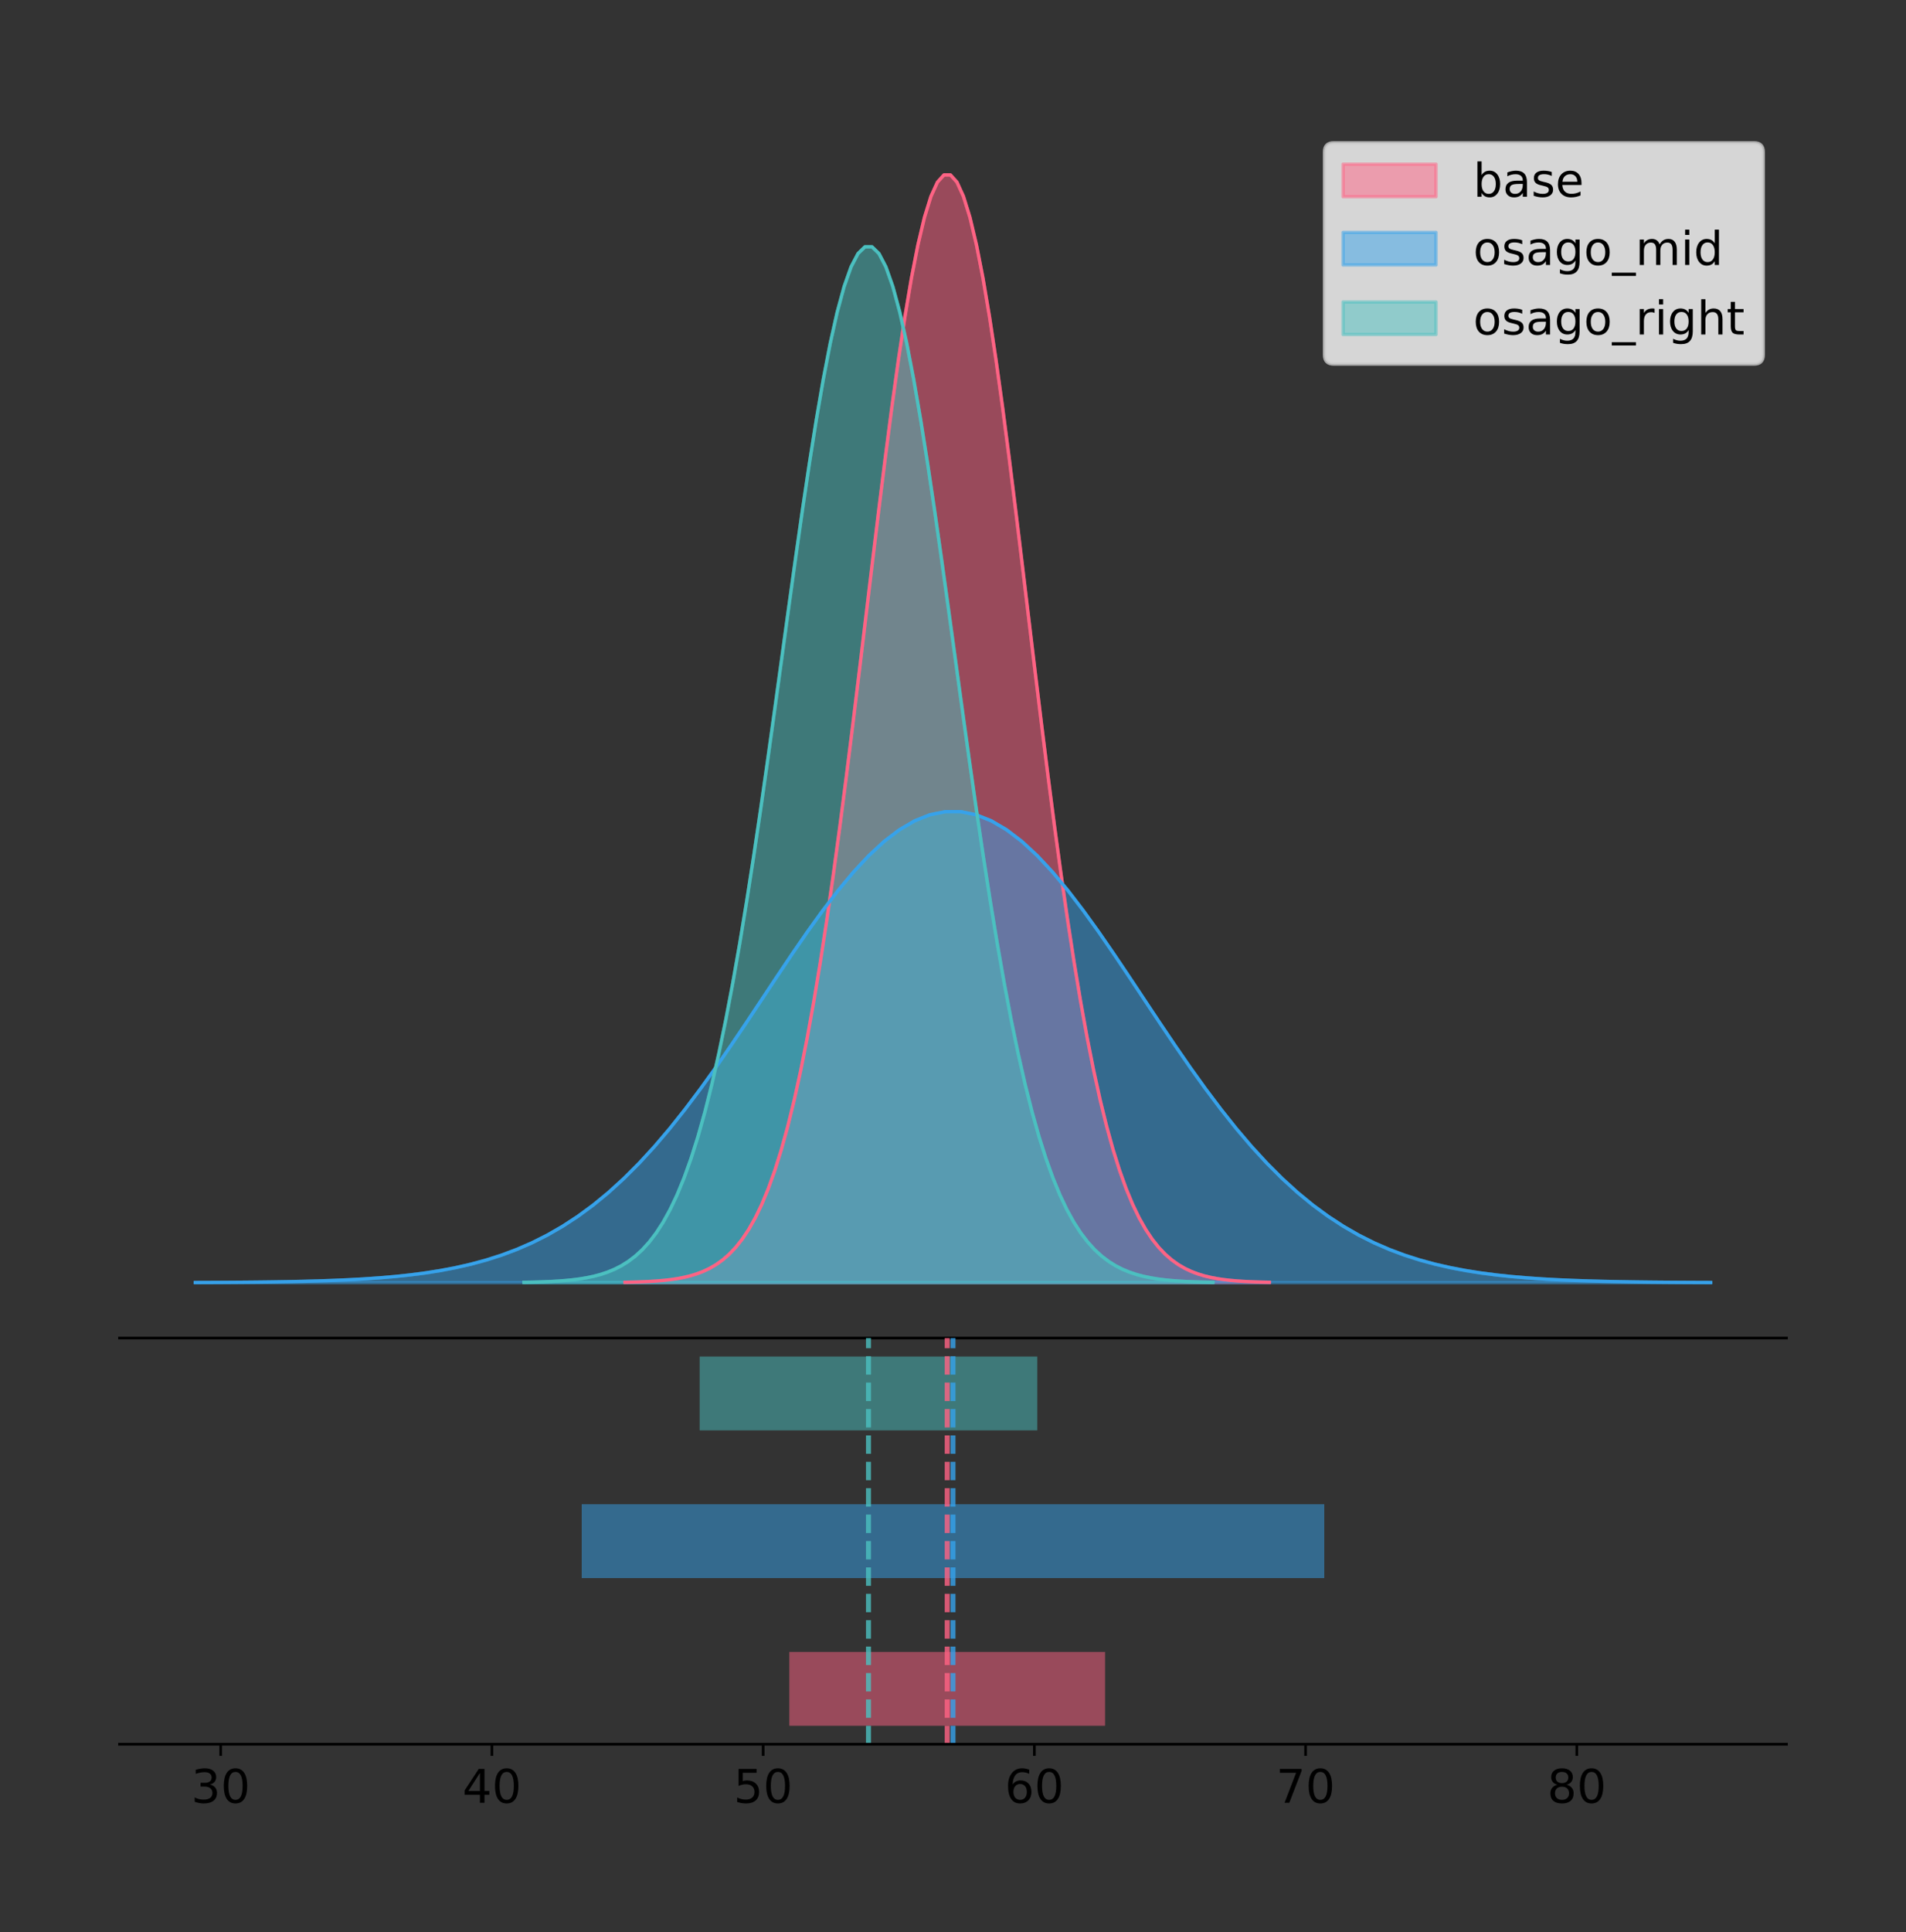 <?xml version="1.0" encoding="utf-8" standalone="no"?>
<!DOCTYPE svg PUBLIC "-//W3C//DTD SVG 1.1//EN"
  "http://www.w3.org/Graphics/SVG/1.1/DTD/svg11.dtd">
<!-- Created with matplotlib (https://matplotlib.org/) -->
<svg height="581.789pt" version="1.1" viewBox="0 0 574.2 581.789" width="574.2pt" xmlns="http://www.w3.org/2000/svg" xmlns:xlink="http://www.w3.org/1999/xlink">
 <rect x="0" y="0" width="574.2" height="581.789" fill="#333333" stroke="none"/>
 <defs>
  <style type="text/css">
*{stroke-linecap:butt;stroke-linejoin:round;}
  </style>
 </defs>
 <g id="figure_1">
  <g id="patch_1">
   <path d="M 0 581.789 
L 574.2 581.789 
L 574.2 0 
L 0 0 
z
" style="fill:none;"/>
  </g>
  <g id="axes_1">
   <g id="patch_2">
    <path d="M 36 402.93 
L 538.2 402.93 
L 538.2 36 
L 36 36 
z
" style="fill:none;"/>
   </g>
   <g id="PolyCollection_1">
    <defs>
     <path d="M 188.292 -195.538 
L 188.292 -195.65 
L 190.253 -195.692 
L 192.214 -195.749 
L 194.175 -195.825 
L 196.136 -195.925 
L 198.096 -196.058 
L 200.057 -196.23 
L 202.018 -196.455 
L 203.979 -196.744 
L 205.94 -197.115 
L 207.901 -197.585 
L 209.862 -198.179 
L 211.822 -198.923 
L 213.783 -199.848 
L 215.744 -200.99 
L 217.705 -202.39 
L 219.666 -204.093 
L 221.627 -206.151 
L 223.587 -208.617 
L 225.548 -211.552 
L 227.509 -215.017 
L 229.47 -219.078 
L 231.431 -223.801 
L 233.392 -229.25 
L 235.352 -235.488 
L 237.313 -242.572 
L 239.274 -250.552 
L 241.235 -259.468 
L 243.196 -269.344 
L 245.157 -280.192 
L 247.118 -292.002 
L 249.078 -304.744 
L 251.039 -318.365 
L 253 -332.786 
L 254.961 -347.901 
L 256.922 -363.58 
L 258.883 -379.667 
L 260.843 -395.98 
L 262.804 -412.318 
L 264.765 -428.462 
L 266.726 -444.18 
L 268.687 -459.23 
L 270.648 -473.372 
L 272.608 -486.366 
L 274.569 -497.987 
L 276.53 -508.025 
L 278.491 -516.294 
L 280.452 -522.64 
L 282.413 -526.94 
L 284.374 -529.111 
L 286.334 -529.111 
L 288.295 -526.94 
L 290.256 -522.64 
L 292.217 -516.294 
L 294.178 -508.025 
L 296.139 -497.987 
L 298.099 -486.366 
L 300.06 -473.372 
L 302.021 -459.23 
L 303.982 -444.18 
L 305.943 -428.462 
L 307.904 -412.318 
L 309.864 -395.98 
L 311.825 -379.667 
L 313.786 -363.58 
L 315.747 -347.901 
L 317.708 -332.786 
L 319.669 -318.365 
L 321.63 -304.744 
L 323.59 -292.002 
L 325.551 -280.192 
L 327.512 -269.344 
L 329.473 -259.468 
L 331.434 -250.552 
L 333.395 -242.572 
L 335.355 -235.488 
L 337.316 -229.25 
L 339.277 -223.801 
L 341.238 -219.078 
L 343.199 -215.017 
L 345.16 -211.552 
L 347.12 -208.617 
L 349.081 -206.151 
L 351.042 -204.093 
L 353.003 -202.39 
L 354.964 -200.99 
L 356.925 -199.848 
L 358.886 -198.923 
L 360.846 -198.179 
L 362.807 -197.585 
L 364.768 -197.115 
L 366.729 -196.744 
L 368.69 -196.455 
L 370.651 -196.23 
L 372.611 -196.058 
L 374.572 -195.925 
L 376.533 -195.825 
L 378.494 -195.749 
L 380.455 -195.692 
L 382.416 -195.65 
L 382.416 -195.538 
L 382.416 -195.538 
L 380.455 -195.538 
L 378.494 -195.538 
L 376.533 -195.538 
L 374.572 -195.538 
L 372.611 -195.538 
L 370.651 -195.538 
L 368.69 -195.538 
L 366.729 -195.538 
L 364.768 -195.538 
L 362.807 -195.538 
L 360.846 -195.538 
L 358.886 -195.538 
L 356.925 -195.538 
L 354.964 -195.538 
L 353.003 -195.538 
L 351.042 -195.538 
L 349.081 -195.538 
L 347.12 -195.538 
L 345.16 -195.538 
L 343.199 -195.538 
L 341.238 -195.538 
L 339.277 -195.538 
L 337.316 -195.538 
L 335.355 -195.538 
L 333.395 -195.538 
L 331.434 -195.538 
L 329.473 -195.538 
L 327.512 -195.538 
L 325.551 -195.538 
L 323.59 -195.538 
L 321.63 -195.538 
L 319.669 -195.538 
L 317.708 -195.538 
L 315.747 -195.538 
L 313.786 -195.538 
L 311.825 -195.538 
L 309.864 -195.538 
L 307.904 -195.538 
L 305.943 -195.538 
L 303.982 -195.538 
L 302.021 -195.538 
L 300.06 -195.538 
L 298.099 -195.538 
L 296.139 -195.538 
L 294.178 -195.538 
L 292.217 -195.538 
L 290.256 -195.538 
L 288.295 -195.538 
L 286.334 -195.538 
L 284.374 -195.538 
L 282.413 -195.538 
L 280.452 -195.538 
L 278.491 -195.538 
L 276.53 -195.538 
L 274.569 -195.538 
L 272.608 -195.538 
L 270.648 -195.538 
L 268.687 -195.538 
L 266.726 -195.538 
L 264.765 -195.538 
L 262.804 -195.538 
L 260.843 -195.538 
L 258.883 -195.538 
L 256.922 -195.538 
L 254.961 -195.538 
L 253 -195.538 
L 251.039 -195.538 
L 249.078 -195.538 
L 247.118 -195.538 
L 245.157 -195.538 
L 243.196 -195.538 
L 241.235 -195.538 
L 239.274 -195.538 
L 237.313 -195.538 
L 235.352 -195.538 
L 233.392 -195.538 
L 231.431 -195.538 
L 229.47 -195.538 
L 227.509 -195.538 
L 225.548 -195.538 
L 223.587 -195.538 
L 221.627 -195.538 
L 219.666 -195.538 
L 217.705 -195.538 
L 215.744 -195.538 
L 213.783 -195.538 
L 211.822 -195.538 
L 209.862 -195.538 
L 207.901 -195.538 
L 205.94 -195.538 
L 203.979 -195.538 
L 202.018 -195.538 
L 200.057 -195.538 
L 198.096 -195.538 
L 196.136 -195.538 
L 194.175 -195.538 
L 192.214 -195.538 
L 190.253 -195.538 
L 188.292 -195.538 
z
" id="m0057293fc0" style="stroke:#ff6384;stroke-opacity:0.5;"/>
    </defs>
    <g clip-path="url(#p9d7cf5b3a7)">
     <use style="fill:#ff6384;fill-opacity:0.5;stroke:#ff6384;stroke-opacity:0.5;" x="0" xlink:href="#m0057293fc0" y="581.789"/>
    </g>
   </g>
   <g id="PolyCollection_2">
    <defs>
     <path d="M 58.827 -195.538 
L 58.827 -195.586 
L 63.439 -195.604 
L 68.05 -195.628 
L 72.662 -195.66 
L 77.274 -195.703 
L 81.885 -195.759 
L 86.497 -195.832 
L 91.108 -195.928 
L 95.72 -196.051 
L 100.331 -196.208 
L 104.943 -196.409 
L 109.555 -196.661 
L 114.166 -196.977 
L 118.778 -197.371 
L 123.389 -197.856 
L 128.001 -198.451 
L 132.612 -199.176 
L 137.224 -200.051 
L 141.836 -201.099 
L 146.447 -202.347 
L 151.059 -203.82 
L 155.67 -205.547 
L 160.282 -207.555 
L 164.893 -209.872 
L 169.505 -212.525 
L 174.117 -215.537 
L 178.728 -218.93 
L 183.34 -222.721 
L 187.951 -226.92 
L 192.563 -231.533 
L 197.174 -236.555 
L 201.786 -241.973 
L 206.398 -247.764 
L 211.009 -253.896 
L 215.621 -260.323 
L 220.232 -266.99 
L 224.844 -273.83 
L 229.455 -280.766 
L 234.067 -287.713 
L 238.679 -294.578 
L 243.29 -301.261 
L 247.902 -307.66 
L 252.513 -313.673 
L 257.125 -319.198 
L 261.736 -324.139 
L 266.348 -328.407 
L 270.96 -331.924 
L 275.571 -334.622 
L 280.183 -336.45 
L 284.794 -337.373 
L 289.406 -337.373 
L 294.017 -336.45 
L 298.629 -334.622 
L 303.24 -331.924 
L 307.852 -328.407 
L 312.464 -324.139 
L 317.075 -319.198 
L 321.687 -313.673 
L 326.298 -307.66 
L 330.91 -301.261 
L 335.521 -294.578 
L 340.133 -287.713 
L 344.745 -280.766 
L 349.356 -273.83 
L 353.968 -266.99 
L 358.579 -260.323 
L 363.191 -253.896 
L 367.802 -247.764 
L 372.414 -241.973 
L 377.026 -236.555 
L 381.637 -231.533 
L 386.249 -226.92 
L 390.86 -222.721 
L 395.472 -218.93 
L 400.083 -215.537 
L 404.695 -212.525 
L 409.307 -209.872 
L 413.918 -207.555 
L 418.53 -205.547 
L 423.141 -203.82 
L 427.753 -202.347 
L 432.364 -201.099 
L 436.976 -200.051 
L 441.588 -199.176 
L 446.199 -198.451 
L 450.811 -197.856 
L 455.422 -197.371 
L 460.034 -196.977 
L 464.645 -196.661 
L 469.257 -196.409 
L 473.869 -196.208 
L 478.48 -196.051 
L 483.092 -195.928 
L 487.703 -195.832 
L 492.315 -195.759 
L 496.926 -195.703 
L 501.538 -195.66 
L 506.15 -195.628 
L 510.761 -195.604 
L 515.373 -195.586 
L 515.373 -195.538 
L 515.373 -195.538 
L 510.761 -195.538 
L 506.15 -195.538 
L 501.538 -195.538 
L 496.926 -195.538 
L 492.315 -195.538 
L 487.703 -195.538 
L 483.092 -195.538 
L 478.48 -195.538 
L 473.869 -195.538 
L 469.257 -195.538 
L 464.645 -195.538 
L 460.034 -195.538 
L 455.422 -195.538 
L 450.811 -195.538 
L 446.199 -195.538 
L 441.588 -195.538 
L 436.976 -195.538 
L 432.364 -195.538 
L 427.753 -195.538 
L 423.141 -195.538 
L 418.53 -195.538 
L 413.918 -195.538 
L 409.307 -195.538 
L 404.695 -195.538 
L 400.083 -195.538 
L 395.472 -195.538 
L 390.86 -195.538 
L 386.249 -195.538 
L 381.637 -195.538 
L 377.026 -195.538 
L 372.414 -195.538 
L 367.802 -195.538 
L 363.191 -195.538 
L 358.579 -195.538 
L 353.968 -195.538 
L 349.356 -195.538 
L 344.745 -195.538 
L 340.133 -195.538 
L 335.521 -195.538 
L 330.91 -195.538 
L 326.298 -195.538 
L 321.687 -195.538 
L 317.075 -195.538 
L 312.464 -195.538 
L 307.852 -195.538 
L 303.24 -195.538 
L 298.629 -195.538 
L 294.017 -195.538 
L 289.406 -195.538 
L 284.794 -195.538 
L 280.183 -195.538 
L 275.571 -195.538 
L 270.96 -195.538 
L 266.348 -195.538 
L 261.736 -195.538 
L 257.125 -195.538 
L 252.513 -195.538 
L 247.902 -195.538 
L 243.29 -195.538 
L 238.679 -195.538 
L 234.067 -195.538 
L 229.455 -195.538 
L 224.844 -195.538 
L 220.232 -195.538 
L 215.621 -195.538 
L 211.009 -195.538 
L 206.398 -195.538 
L 201.786 -195.538 
L 197.174 -195.538 
L 192.563 -195.538 
L 187.951 -195.538 
L 183.34 -195.538 
L 178.728 -195.538 
L 174.117 -195.538 
L 169.505 -195.538 
L 164.893 -195.538 
L 160.282 -195.538 
L 155.67 -195.538 
L 151.059 -195.538 
L 146.447 -195.538 
L 141.836 -195.538 
L 137.224 -195.538 
L 132.612 -195.538 
L 128.001 -195.538 
L 123.389 -195.538 
L 118.778 -195.538 
L 114.166 -195.538 
L 109.555 -195.538 
L 104.943 -195.538 
L 100.331 -195.538 
L 95.72 -195.538 
L 91.108 -195.538 
L 86.497 -195.538 
L 81.885 -195.538 
L 77.274 -195.538 
L 72.662 -195.538 
L 68.05 -195.538 
L 63.439 -195.538 
L 58.827 -195.538 
z
" id="m8b4f08001b" style="stroke:#36a2eb;stroke-opacity:0.5;"/>
    </defs>
    <g clip-path="url(#p9d7cf5b3a7)">
     <use style="fill:#36a2eb;fill-opacity:0.5;stroke:#36a2eb;stroke-opacity:0.5;" x="0" xlink:href="#m8b4f08001b" y="581.789"/>
    </g>
   </g>
   <g id="PolyCollection_3">
    <defs>
     <path d="M 157.845 -195.538 
L 157.845 -195.643 
L 159.942 -195.682 
L 162.038 -195.735 
L 164.135 -195.806 
L 166.232 -195.9 
L 168.329 -196.024 
L 170.426 -196.186 
L 172.523 -196.396 
L 174.619 -196.666 
L 176.716 -197.012 
L 178.813 -197.452 
L 180.91 -198.008 
L 183.007 -198.703 
L 185.104 -199.568 
L 187.201 -200.636 
L 189.297 -201.946 
L 191.394 -203.538 
L 193.491 -205.462 
L 195.588 -207.769 
L 197.685 -210.513 
L 199.782 -213.754 
L 201.878 -217.551 
L 203.975 -221.968 
L 206.072 -227.063 
L 208.169 -232.897 
L 210.266 -239.522 
L 212.363 -246.984 
L 214.46 -255.321 
L 216.556 -264.557 
L 218.653 -274.701 
L 220.75 -285.745 
L 222.847 -297.661 
L 224.944 -310.399 
L 227.041 -323.884 
L 229.137 -338.019 
L 231.234 -352.681 
L 233.331 -367.724 
L 235.428 -382.979 
L 237.525 -398.258 
L 239.622 -413.355 
L 241.718 -428.053 
L 243.815 -442.127 
L 245.912 -455.351 
L 248.009 -467.503 
L 250.106 -478.37 
L 252.203 -487.756 
L 254.3 -495.49 
L 256.396 -501.424 
L 258.493 -505.445 
L 260.59 -507.475 
L 262.687 -507.475 
L 264.784 -505.445 
L 266.881 -501.424 
L 268.977 -495.49 
L 271.074 -487.756 
L 273.171 -478.37 
L 275.268 -467.503 
L 277.365 -455.351 
L 279.462 -442.127 
L 281.559 -428.053 
L 283.655 -413.355 
L 285.752 -398.258 
L 287.849 -382.979 
L 289.946 -367.724 
L 292.043 -352.681 
L 294.14 -338.019 
L 296.236 -323.884 
L 298.333 -310.399 
L 300.43 -297.661 
L 302.527 -285.745 
L 304.624 -274.701 
L 306.721 -264.557 
L 308.818 -255.321 
L 310.914 -246.984 
L 313.011 -239.522 
L 315.108 -232.897 
L 317.205 -227.063 
L 319.302 -221.968 
L 321.399 -217.551 
L 323.495 -213.754 
L 325.592 -210.513 
L 327.689 -207.769 
L 329.786 -205.462 
L 331.883 -203.538 
L 333.98 -201.946 
L 336.076 -200.636 
L 338.173 -199.568 
L 340.27 -198.703 
L 342.367 -198.008 
L 344.464 -197.452 
L 346.561 -197.012 
L 348.658 -196.666 
L 350.754 -196.396 
L 352.851 -196.186 
L 354.948 -196.024 
L 357.045 -195.9 
L 359.142 -195.806 
L 361.239 -195.735 
L 363.335 -195.682 
L 365.432 -195.643 
L 365.432 -195.538 
L 365.432 -195.538 
L 363.335 -195.538 
L 361.239 -195.538 
L 359.142 -195.538 
L 357.045 -195.538 
L 354.948 -195.538 
L 352.851 -195.538 
L 350.754 -195.538 
L 348.658 -195.538 
L 346.561 -195.538 
L 344.464 -195.538 
L 342.367 -195.538 
L 340.27 -195.538 
L 338.173 -195.538 
L 336.076 -195.538 
L 333.98 -195.538 
L 331.883 -195.538 
L 329.786 -195.538 
L 327.689 -195.538 
L 325.592 -195.538 
L 323.495 -195.538 
L 321.399 -195.538 
L 319.302 -195.538 
L 317.205 -195.538 
L 315.108 -195.538 
L 313.011 -195.538 
L 310.914 -195.538 
L 308.818 -195.538 
L 306.721 -195.538 
L 304.624 -195.538 
L 302.527 -195.538 
L 300.43 -195.538 
L 298.333 -195.538 
L 296.236 -195.538 
L 294.14 -195.538 
L 292.043 -195.538 
L 289.946 -195.538 
L 287.849 -195.538 
L 285.752 -195.538 
L 283.655 -195.538 
L 281.559 -195.538 
L 279.462 -195.538 
L 277.365 -195.538 
L 275.268 -195.538 
L 273.171 -195.538 
L 271.074 -195.538 
L 268.977 -195.538 
L 266.881 -195.538 
L 264.784 -195.538 
L 262.687 -195.538 
L 260.59 -195.538 
L 258.493 -195.538 
L 256.396 -195.538 
L 254.3 -195.538 
L 252.203 -195.538 
L 250.106 -195.538 
L 248.009 -195.538 
L 245.912 -195.538 
L 243.815 -195.538 
L 241.718 -195.538 
L 239.622 -195.538 
L 237.525 -195.538 
L 235.428 -195.538 
L 233.331 -195.538 
L 231.234 -195.538 
L 229.137 -195.538 
L 227.041 -195.538 
L 224.944 -195.538 
L 222.847 -195.538 
L 220.75 -195.538 
L 218.653 -195.538 
L 216.556 -195.538 
L 214.46 -195.538 
L 212.363 -195.538 
L 210.266 -195.538 
L 208.169 -195.538 
L 206.072 -195.538 
L 203.975 -195.538 
L 201.878 -195.538 
L 199.782 -195.538 
L 197.685 -195.538 
L 195.588 -195.538 
L 193.491 -195.538 
L 191.394 -195.538 
L 189.297 -195.538 
L 187.201 -195.538 
L 185.104 -195.538 
L 183.007 -195.538 
L 180.91 -195.538 
L 178.813 -195.538 
L 176.716 -195.538 
L 174.619 -195.538 
L 172.523 -195.538 
L 170.426 -195.538 
L 168.329 -195.538 
L 166.232 -195.538 
L 164.135 -195.538 
L 162.038 -195.538 
L 159.942 -195.538 
L 157.845 -195.538 
z
" id="m722bbf7974" style="stroke:#4bc0c0;stroke-opacity:0.5;"/>
    </defs>
    <g clip-path="url(#p9d7cf5b3a7)">
     <use style="fill:#4bc0c0;fill-opacity:0.5;stroke:#4bc0c0;stroke-opacity:0.5;" x="0" xlink:href="#m722bbf7974" y="581.789"/>
    </g>
   </g>
   <g id="line2d_1">
    <path clip-path="url(#p9d7cf5b3a7)" d="M 188.292 386.139 
L 190.253 386.097 
L 192.214 386.04 
L 194.175 385.965 
L 196.136 385.864 
L 198.096 385.732 
L 200.057 385.559 
L 202.018 385.334 
L 203.979 385.045 
L 205.94 384.675 
L 207.901 384.204 
L 209.862 383.61 
L 211.822 382.867 
L 213.783 381.941 
L 215.744 380.799 
L 217.705 379.399 
L 219.666 377.696 
L 221.627 375.639 
L 223.587 373.172 
L 225.548 370.238 
L 227.509 366.772 
L 229.47 362.711 
L 231.431 357.989 
L 233.392 352.539 
L 235.352 346.301 
L 237.313 339.217 
L 239.274 331.237 
L 241.235 322.322 
L 243.196 312.445 
L 245.157 301.597 
L 247.118 289.787 
L 249.078 277.045 
L 251.039 263.424 
L 253 249.004 
L 254.961 233.888 
L 256.922 218.209 
L 258.883 202.123 
L 260.843 185.809 
L 262.804 169.471 
L 264.765 153.327 
L 266.726 137.61 
L 268.687 122.559 
L 270.648 108.418 
L 272.608 95.423 
L 274.569 83.803 
L 276.53 73.765 
L 278.491 65.495 
L 280.452 59.15 
L 282.413 54.85 
L 284.374 52.679 
L 286.334 52.679 
L 288.295 54.85 
L 290.256 59.15 
L 292.217 65.495 
L 294.178 73.765 
L 296.139 83.803 
L 298.099 95.423 
L 300.06 108.418 
L 302.021 122.559 
L 303.982 137.61 
L 305.943 153.327 
L 307.904 169.471 
L 309.864 185.809 
L 311.825 202.123 
L 313.786 218.209 
L 315.747 233.888 
L 317.708 249.004 
L 319.669 263.424 
L 321.63 277.045 
L 323.59 289.787 
L 325.551 301.597 
L 327.512 312.445 
L 329.473 322.322 
L 331.434 331.237 
L 333.395 339.217 
L 335.355 346.301 
L 337.316 352.539 
L 339.277 357.989 
L 341.238 362.711 
L 343.199 366.772 
L 345.16 370.238 
L 347.12 373.172 
L 349.081 375.639 
L 351.042 377.696 
L 353.003 379.399 
L 354.964 380.799 
L 356.925 381.941 
L 358.886 382.867 
L 360.846 383.61 
L 362.807 384.204 
L 364.768 384.675 
L 366.729 385.045 
L 368.69 385.334 
L 370.651 385.559 
L 372.611 385.732 
L 374.572 385.864 
L 376.533 385.965 
L 378.494 386.04 
L 380.455 386.097 
L 382.416 386.139 
" style="fill:none;stroke:#ff6384;stroke-linecap:square;"/>
   </g>
   <g id="line2d_2">
    <path clip-path="url(#p9d7cf5b3a7)" d="M 58.827 386.204 
L 63.439 386.186 
L 68.05 386.162 
L 72.662 386.129 
L 77.274 386.087 
L 81.885 386.03 
L 86.497 385.957 
L 91.108 385.861 
L 95.72 385.738 
L 100.331 385.581 
L 104.943 385.381 
L 109.555 385.128 
L 114.166 384.812 
L 118.778 384.419 
L 123.389 383.933 
L 128.001 383.338 
L 132.612 382.614 
L 137.224 381.739 
L 141.836 380.69 
L 146.447 379.442 
L 151.059 377.969 
L 155.67 376.242 
L 160.282 374.234 
L 164.893 371.917 
L 169.505 369.265 
L 174.117 366.252 
L 178.728 362.859 
L 183.34 359.068 
L 187.951 354.869 
L 192.563 350.256 
L 197.174 345.235 
L 201.786 339.817 
L 206.398 334.025 
L 211.009 327.894 
L 215.621 321.466 
L 220.232 314.8 
L 224.844 307.96 
L 229.455 301.023 
L 234.067 294.076 
L 238.679 287.212 
L 243.29 280.529 
L 247.902 274.129 
L 252.513 268.116 
L 257.125 262.591 
L 261.736 257.65 
L 266.348 253.382 
L 270.96 249.866 
L 275.571 247.168 
L 280.183 245.339 
L 284.794 244.416 
L 289.406 244.416 
L 294.017 245.339 
L 298.629 247.168 
L 303.24 249.866 
L 307.852 253.382 
L 312.464 257.65 
L 317.075 262.591 
L 321.687 268.116 
L 326.298 274.129 
L 330.91 280.529 
L 335.521 287.212 
L 340.133 294.076 
L 344.745 301.023 
L 349.356 307.96 
L 353.968 314.8 
L 358.579 321.466 
L 363.191 327.894 
L 367.802 334.025 
L 372.414 339.817 
L 377.026 345.235 
L 381.637 350.256 
L 386.249 354.869 
L 390.86 359.068 
L 395.472 362.859 
L 400.083 366.252 
L 404.695 369.265 
L 409.307 371.917 
L 413.918 374.234 
L 418.53 376.242 
L 423.141 377.969 
L 427.753 379.442 
L 432.364 380.69 
L 436.976 381.739 
L 441.588 382.614 
L 446.199 383.338 
L 450.811 383.933 
L 455.422 384.419 
L 460.034 384.812 
L 464.645 385.128 
L 469.257 385.381 
L 473.869 385.581 
L 478.48 385.738 
L 483.092 385.861 
L 487.703 385.957 
L 492.315 386.03 
L 496.926 386.087 
L 501.538 386.129 
L 506.15 386.162 
L 510.761 386.186 
L 515.373 386.204 
" style="fill:none;stroke:#36a2eb;stroke-linecap:square;"/>
   </g>
   <g id="line2d_3">
    <path clip-path="url(#p9d7cf5b3a7)" d="M 157.845 386.147 
L 159.942 386.107 
L 162.038 386.054 
L 164.135 385.983 
L 166.232 385.889 
L 168.329 385.766 
L 170.426 385.604 
L 172.523 385.394 
L 174.619 385.123 
L 176.716 384.777 
L 178.813 384.337 
L 180.91 383.782 
L 183.007 383.086 
L 185.104 382.221 
L 187.201 381.153 
L 189.297 379.844 
L 191.394 378.251 
L 193.491 376.327 
L 195.588 374.021 
L 197.685 371.276 
L 199.782 368.036 
L 201.878 364.238 
L 203.975 359.822 
L 206.072 354.726 
L 208.169 348.893 
L 210.266 342.268 
L 212.363 334.805 
L 214.46 326.468 
L 216.556 317.232 
L 218.653 307.088 
L 220.75 296.044 
L 222.847 284.128 
L 224.944 271.391 
L 227.041 257.906 
L 229.137 243.77 
L 231.234 229.108 
L 233.331 214.065 
L 235.428 198.81 
L 237.525 183.532 
L 239.622 168.435 
L 241.718 153.737 
L 243.815 139.662 
L 245.912 126.438 
L 248.009 114.287 
L 250.106 103.42 
L 252.203 94.033 
L 254.3 86.3 
L 256.396 80.366 
L 258.493 76.345 
L 260.59 74.314 
L 262.687 74.314 
L 264.784 76.345 
L 266.881 80.366 
L 268.977 86.3 
L 271.074 94.033 
L 273.171 103.42 
L 275.268 114.287 
L 277.365 126.438 
L 279.462 139.662 
L 281.559 153.737 
L 283.655 168.435 
L 285.752 183.532 
L 287.849 198.81 
L 289.946 214.065 
L 292.043 229.108 
L 294.14 243.77 
L 296.236 257.906 
L 298.333 271.391 
L 300.43 284.128 
L 302.527 296.044 
L 304.624 307.088 
L 306.721 317.232 
L 308.818 326.468 
L 310.914 334.805 
L 313.011 342.268 
L 315.108 348.893 
L 317.205 354.726 
L 319.302 359.822 
L 321.399 364.238 
L 323.495 368.036 
L 325.592 371.276 
L 327.689 374.021 
L 329.786 376.327 
L 331.883 378.251 
L 333.98 379.844 
L 336.076 381.153 
L 338.173 382.221 
L 340.27 383.086 
L 342.367 383.782 
L 344.464 384.337 
L 346.561 384.777 
L 348.658 385.123 
L 350.754 385.394 
L 352.851 385.604 
L 354.948 385.766 
L 357.045 385.889 
L 359.142 385.983 
L 361.239 386.054 
L 363.335 386.107 
L 365.432 386.147 
" style="fill:none;stroke:#4bc0c0;stroke-linecap:square;"/>
   </g>
   <g id="patch_3">
    <path d="M 36 402.93 
L 538.2 402.93 
" style="fill:none;stroke:#000000;stroke-linecap:square;stroke-linejoin:miter;stroke-width:0.8;"/>
   </g>
   <g id="legend_1">
    <g id="patch_4">
     <path d="M 401.814 109.627 
L 528.4 109.627 
Q 531.2 109.627 531.2 106.827 
L 531.2 45.8 
Q 531.2 43 528.4 43 
L 401.814 43 
Q 399.014 43 399.014 45.8 
L 399.014 106.827 
Q 399.014 109.627 401.814 109.627 
z
" style="fill:#ffffff;opacity:0.8;stroke:#cccccc;stroke-linejoin:miter;"/>
    </g>
    <g id="patch_5">
     <path d="M 404.614 59.238 
L 432.614 59.238 
L 432.614 49.438 
L 404.614 49.438 
z
" style="fill:#ff6384;opacity:0.5;stroke:#ff6384;stroke-linejoin:miter;"/>
    </g>
    <g id="text_1">
     <!-- base -->
     <defs>
      <path d="M 48.688 27.297 
Q 48.688 37.203 44.609 42.844 
Q 40.531 48.484 33.406 48.484 
Q 26.266 48.484 22.188 42.844 
Q 18.109 37.203 18.109 27.297 
Q 18.109 17.391 22.188 11.75 
Q 26.266 6.109 33.406 6.109 
Q 40.531 6.109 44.609 11.75 
Q 48.688 17.391 48.688 27.297 
z
M 18.109 46.391 
Q 20.953 51.266 25.266 53.625 
Q 29.594 56 35.594 56 
Q 45.562 56 51.781 48.094 
Q 58.016 40.188 58.016 27.297 
Q 58.016 14.406 51.781 6.484 
Q 45.562 -1.422 35.594 -1.422 
Q 29.594 -1.422 25.266 0.953 
Q 20.953 3.328 18.109 8.203 
L 18.109 0 
L 9.078 0 
L 9.078 75.984 
L 18.109 75.984 
z
" id="DejaVuSans-98"/>
      <path d="M 34.281 27.484 
Q 23.391 27.484 19.188 25 
Q 14.984 22.516 14.984 16.5 
Q 14.984 11.719 18.141 8.906 
Q 21.297 6.109 26.703 6.109 
Q 34.188 6.109 38.703 11.406 
Q 43.219 16.703 43.219 25.484 
L 43.219 27.484 
z
M 52.203 31.203 
L 52.203 0 
L 43.219 0 
L 43.219 8.297 
Q 40.141 3.328 35.547 0.953 
Q 30.953 -1.422 24.312 -1.422 
Q 15.922 -1.422 10.953 3.297 
Q 6 8.016 6 15.922 
Q 6 25.141 12.172 29.828 
Q 18.359 34.516 30.609 34.516 
L 43.219 34.516 
L 43.219 35.406 
Q 43.219 41.609 39.141 45 
Q 35.062 48.391 27.688 48.391 
Q 23 48.391 18.547 47.266 
Q 14.109 46.141 10.016 43.891 
L 10.016 52.203 
Q 14.938 54.109 19.578 55.047 
Q 24.219 56 28.609 56 
Q 40.484 56 46.344 49.844 
Q 52.203 43.703 52.203 31.203 
z
" id="DejaVuSans-97"/>
      <path d="M 44.281 53.078 
L 44.281 44.578 
Q 40.484 46.531 36.375 47.5 
Q 32.281 48.484 27.875 48.484 
Q 21.188 48.484 17.844 46.438 
Q 14.5 44.391 14.5 40.281 
Q 14.5 37.156 16.891 35.375 
Q 19.281 33.594 26.516 31.984 
L 29.594 31.297 
Q 39.156 29.25 43.188 25.516 
Q 47.219 21.781 47.219 15.094 
Q 47.219 7.469 41.188 3.016 
Q 35.156 -1.422 24.609 -1.422 
Q 20.219 -1.422 15.453 -0.562 
Q 10.688 0.297 5.422 2 
L 5.422 11.281 
Q 10.406 8.688 15.234 7.391 
Q 20.062 6.109 24.812 6.109 
Q 31.156 6.109 34.562 8.281 
Q 37.984 10.453 37.984 14.406 
Q 37.984 18.062 35.516 20.016 
Q 33.062 21.969 24.703 23.781 
L 21.578 24.516 
Q 13.234 26.266 9.516 29.906 
Q 5.812 33.547 5.812 39.891 
Q 5.812 47.609 11.281 51.797 
Q 16.75 56 26.812 56 
Q 31.781 56 36.172 55.266 
Q 40.578 54.547 44.281 53.078 
z
" id="DejaVuSans-115"/>
      <path d="M 56.203 29.594 
L 56.203 25.203 
L 14.891 25.203 
Q 15.484 15.922 20.484 11.062 
Q 25.484 6.203 34.422 6.203 
Q 39.594 6.203 44.453 7.469 
Q 49.312 8.734 54.109 11.281 
L 54.109 2.781 
Q 49.266 0.734 44.188 -0.344 
Q 39.109 -1.422 33.891 -1.422 
Q 20.797 -1.422 13.156 6.188 
Q 5.516 13.812 5.516 26.812 
Q 5.516 40.234 12.766 48.109 
Q 20.016 56 32.328 56 
Q 43.359 56 49.781 48.891 
Q 56.203 41.797 56.203 29.594 
z
M 47.219 32.234 
Q 47.125 39.594 43.094 43.984 
Q 39.062 48.391 32.422 48.391 
Q 24.906 48.391 20.391 44.141 
Q 15.875 39.891 15.188 32.172 
z
" id="DejaVuSans-101"/>
     </defs>
     <g transform="translate(443.814 59.238)scale(0.14 -0.14)">
      <use xlink:href="#DejaVuSans-98"/>
      <use x="63.477" xlink:href="#DejaVuSans-97"/>
      <use x="124.756" xlink:href="#DejaVuSans-115"/>
      <use x="176.855" xlink:href="#DejaVuSans-101"/>
     </g>
    </g>
    <g id="patch_6">
     <path d="M 404.614 79.787 
L 432.614 79.787 
L 432.614 69.987 
L 404.614 69.987 
z
" style="fill:#36a2eb;opacity:0.5;stroke:#36a2eb;stroke-linejoin:miter;"/>
    </g>
    <g id="text_2">
     <!-- osago_mid -->
     <defs>
      <path d="M 30.609 48.391 
Q 23.391 48.391 19.188 42.75 
Q 14.984 37.109 14.984 27.297 
Q 14.984 17.484 19.156 11.844 
Q 23.344 6.203 30.609 6.203 
Q 37.797 6.203 41.984 11.859 
Q 46.188 17.531 46.188 27.297 
Q 46.188 37.016 41.984 42.703 
Q 37.797 48.391 30.609 48.391 
z
M 30.609 56 
Q 42.328 56 49.016 48.375 
Q 55.719 40.766 55.719 27.297 
Q 55.719 13.875 49.016 6.219 
Q 42.328 -1.422 30.609 -1.422 
Q 18.844 -1.422 12.172 6.219 
Q 5.516 13.875 5.516 27.297 
Q 5.516 40.766 12.172 48.375 
Q 18.844 56 30.609 56 
z
" id="DejaVuSans-111"/>
      <path d="M 45.406 27.984 
Q 45.406 37.75 41.375 43.109 
Q 37.359 48.484 30.078 48.484 
Q 22.859 48.484 18.828 43.109 
Q 14.797 37.75 14.797 27.984 
Q 14.797 18.266 18.828 12.891 
Q 22.859 7.516 30.078 7.516 
Q 37.359 7.516 41.375 12.891 
Q 45.406 18.266 45.406 27.984 
z
M 54.391 6.781 
Q 54.391 -7.172 48.188 -13.984 
Q 42 -20.797 29.203 -20.797 
Q 24.469 -20.797 20.266 -20.094 
Q 16.062 -19.391 12.109 -17.922 
L 12.109 -9.188 
Q 16.062 -11.328 19.922 -12.344 
Q 23.781 -13.375 27.781 -13.375 
Q 36.625 -13.375 41.016 -8.766 
Q 45.406 -4.156 45.406 5.172 
L 45.406 9.625 
Q 42.625 4.781 38.281 2.391 
Q 33.938 0 27.875 0 
Q 17.828 0 11.672 7.656 
Q 5.516 15.328 5.516 27.984 
Q 5.516 40.672 11.672 48.328 
Q 17.828 56 27.875 56 
Q 33.938 56 38.281 53.609 
Q 42.625 51.219 45.406 46.391 
L 45.406 54.688 
L 54.391 54.688 
z
" id="DejaVuSans-103"/>
      <path d="M 50.984 -16.609 
L 50.984 -23.578 
L -0.984 -23.578 
L -0.984 -16.609 
z
" id="DejaVuSans-95"/>
      <path d="M 52 44.188 
Q 55.375 50.25 60.062 53.125 
Q 64.75 56 71.094 56 
Q 79.641 56 84.281 50.016 
Q 88.922 44.047 88.922 33.016 
L 88.922 0 
L 79.891 0 
L 79.891 32.719 
Q 79.891 40.578 77.094 44.375 
Q 74.312 48.188 68.609 48.188 
Q 61.625 48.188 57.562 43.547 
Q 53.516 38.922 53.516 30.906 
L 53.516 0 
L 44.484 0 
L 44.484 32.719 
Q 44.484 40.625 41.703 44.406 
Q 38.922 48.188 33.109 48.188 
Q 26.219 48.188 22.156 43.531 
Q 18.109 38.875 18.109 30.906 
L 18.109 0 
L 9.078 0 
L 9.078 54.688 
L 18.109 54.688 
L 18.109 46.188 
Q 21.188 51.219 25.484 53.609 
Q 29.781 56 35.688 56 
Q 41.656 56 45.828 52.969 
Q 50 49.953 52 44.188 
z
" id="DejaVuSans-109"/>
      <path d="M 9.422 54.688 
L 18.406 54.688 
L 18.406 0 
L 9.422 0 
z
M 9.422 75.984 
L 18.406 75.984 
L 18.406 64.594 
L 9.422 64.594 
z
" id="DejaVuSans-105"/>
      <path d="M 45.406 46.391 
L 45.406 75.984 
L 54.391 75.984 
L 54.391 0 
L 45.406 0 
L 45.406 8.203 
Q 42.578 3.328 38.25 0.953 
Q 33.938 -1.422 27.875 -1.422 
Q 17.969 -1.422 11.734 6.484 
Q 5.516 14.406 5.516 27.297 
Q 5.516 40.188 11.734 48.094 
Q 17.969 56 27.875 56 
Q 33.938 56 38.25 53.625 
Q 42.578 51.266 45.406 46.391 
z
M 14.797 27.297 
Q 14.797 17.391 18.875 11.75 
Q 22.953 6.109 30.078 6.109 
Q 37.203 6.109 41.297 11.75 
Q 45.406 17.391 45.406 27.297 
Q 45.406 37.203 41.297 42.844 
Q 37.203 48.484 30.078 48.484 
Q 22.953 48.484 18.875 42.844 
Q 14.797 37.203 14.797 27.297 
z
" id="DejaVuSans-100"/>
     </defs>
     <g transform="translate(443.814 79.787)scale(0.14 -0.14)">
      <use xlink:href="#DejaVuSans-111"/>
      <use x="61.182" xlink:href="#DejaVuSans-115"/>
      <use x="113.281" xlink:href="#DejaVuSans-97"/>
      <use x="174.561" xlink:href="#DejaVuSans-103"/>
      <use x="238.037" xlink:href="#DejaVuSans-111"/>
      <use x="299.219" xlink:href="#DejaVuSans-95"/>
      <use x="349.219" xlink:href="#DejaVuSans-109"/>
      <use x="446.631" xlink:href="#DejaVuSans-105"/>
      <use x="474.414" xlink:href="#DejaVuSans-100"/>
     </g>
    </g>
    <g id="patch_7">
     <path d="M 404.614 100.726 
L 432.614 100.726 
L 432.614 90.926 
L 404.614 90.926 
z
" style="fill:#4bc0c0;opacity:0.5;stroke:#4bc0c0;stroke-linejoin:miter;"/>
    </g>
    <g id="text_3">
     <!-- osago_right -->
     <defs>
      <path d="M 41.109 46.297 
Q 39.594 47.172 37.812 47.578 
Q 36.031 48 33.891 48 
Q 26.266 48 22.188 43.047 
Q 18.109 38.094 18.109 28.812 
L 18.109 0 
L 9.078 0 
L 9.078 54.688 
L 18.109 54.688 
L 18.109 46.188 
Q 20.953 51.172 25.484 53.578 
Q 30.031 56 36.531 56 
Q 37.453 56 38.578 55.875 
Q 39.703 55.766 41.062 55.516 
z
" id="DejaVuSans-114"/>
      <path d="M 54.891 33.016 
L 54.891 0 
L 45.906 0 
L 45.906 32.719 
Q 45.906 40.484 42.875 44.328 
Q 39.844 48.188 33.797 48.188 
Q 26.516 48.188 22.312 43.547 
Q 18.109 38.922 18.109 30.906 
L 18.109 0 
L 9.078 0 
L 9.078 75.984 
L 18.109 75.984 
L 18.109 46.188 
Q 21.344 51.125 25.703 53.562 
Q 30.078 56 35.797 56 
Q 45.219 56 50.047 50.172 
Q 54.891 44.344 54.891 33.016 
z
" id="DejaVuSans-104"/>
      <path d="M 18.312 70.219 
L 18.312 54.688 
L 36.812 54.688 
L 36.812 47.703 
L 18.312 47.703 
L 18.312 18.016 
Q 18.312 11.328 20.141 9.422 
Q 21.969 7.516 27.594 7.516 
L 36.812 7.516 
L 36.812 0 
L 27.594 0 
Q 17.188 0 13.234 3.875 
Q 9.281 7.766 9.281 18.016 
L 9.281 47.703 
L 2.688 47.703 
L 2.688 54.688 
L 9.281 54.688 
L 9.281 70.219 
z
" id="DejaVuSans-116"/>
     </defs>
     <g transform="translate(443.814 100.726)scale(0.14 -0.14)">
      <use xlink:href="#DejaVuSans-111"/>
      <use x="61.182" xlink:href="#DejaVuSans-115"/>
      <use x="113.281" xlink:href="#DejaVuSans-97"/>
      <use x="174.561" xlink:href="#DejaVuSans-103"/>
      <use x="238.037" xlink:href="#DejaVuSans-111"/>
      <use x="299.219" xlink:href="#DejaVuSans-95"/>
      <use x="349.219" xlink:href="#DejaVuSans-114"/>
      <use x="390.332" xlink:href="#DejaVuSans-105"/>
      <use x="418.115" xlink:href="#DejaVuSans-103"/>
      <use x="481.592" xlink:href="#DejaVuSans-104"/>
      <use x="544.971" xlink:href="#DejaVuSans-116"/>
     </g>
    </g>
   </g>
  </g>
  <g id="axes_2">
   <g id="patch_8">
    <path d="M 36 525.24 
L 538.2 525.24 
L 538.2 402.93 
L 36 402.93 
z
" style="fill:none;"/>
   </g>
   <g id="patch_9">
    <path clip-path="url(#peefd0fe429)" d="M 237.794 519.68 
L 332.914 519.68 
L 332.914 497.442 
L 237.794 497.442 
z
" style="fill:#ff6384;opacity:0.5;"/>
   </g>
   <g id="patch_10">
    <path clip-path="url(#peefd0fe429)" d="M 175.246 475.204 
L 398.954 475.204 
L 398.954 452.966 
L 175.246 452.966 
z
" style="fill:#36a2eb;opacity:0.5;"/>
   </g>
   <g id="patch_11">
    <path clip-path="url(#peefd0fe429)" d="M 210.78 430.728 
L 312.497 430.728 
L 312.497 408.49 
L 210.78 408.49 
z
" style="fill:#4bc0c0;opacity:0.5;"/>
   </g>
   <g id="matplotlib.axis_1">
    <g id="xtick_1">
     <g id="line2d_4">
      <defs>
       <path d="M 0 0 
L 0 3.5 
" id="m524194bb02" style="stroke:#000000;stroke-width:0.8;"/>
      </defs>
      <g>
       <use style="stroke:#000000;stroke-width:0.8;" x="66.492" xlink:href="#m524194bb02" y="525.24"/>
      </g>
     </g>
     <g id="text_4">
      <!-- 30 -->
      <defs>
       <path d="M 40.578 39.312 
Q 47.656 37.797 51.625 33 
Q 55.609 28.219 55.609 21.188 
Q 55.609 10.406 48.188 4.484 
Q 40.766 -1.422 27.094 -1.422 
Q 22.516 -1.422 17.656 -0.516 
Q 12.797 0.391 7.625 2.203 
L 7.625 11.719 
Q 11.719 9.328 16.594 8.109 
Q 21.484 6.891 26.812 6.891 
Q 36.078 6.891 40.938 10.547 
Q 45.797 14.203 45.797 21.188 
Q 45.797 27.641 41.281 31.266 
Q 36.766 34.906 28.719 34.906 
L 20.219 34.906 
L 20.219 43.016 
L 29.109 43.016 
Q 36.375 43.016 40.234 45.922 
Q 44.094 48.828 44.094 54.297 
Q 44.094 59.906 40.109 62.906 
Q 36.141 65.922 28.719 65.922 
Q 24.656 65.922 20.016 65.031 
Q 15.375 64.156 9.812 62.312 
L 9.812 71.094 
Q 15.438 72.656 20.344 73.438 
Q 25.25 74.219 29.594 74.219 
Q 40.828 74.219 47.359 69.109 
Q 53.906 64.016 53.906 55.328 
Q 53.906 49.266 50.438 45.094 
Q 46.969 40.922 40.578 39.312 
z
" id="DejaVuSans-51"/>
       <path d="M 31.781 66.406 
Q 24.172 66.406 20.328 58.906 
Q 16.5 51.422 16.5 36.375 
Q 16.5 21.391 20.328 13.891 
Q 24.172 6.391 31.781 6.391 
Q 39.453 6.391 43.281 13.891 
Q 47.125 21.391 47.125 36.375 
Q 47.125 51.422 43.281 58.906 
Q 39.453 66.406 31.781 66.406 
z
M 31.781 74.219 
Q 44.047 74.219 50.516 64.516 
Q 56.984 54.828 56.984 36.375 
Q 56.984 17.969 50.516 8.266 
Q 44.047 -1.422 31.781 -1.422 
Q 19.531 -1.422 13.062 8.266 
Q 6.594 17.969 6.594 36.375 
Q 6.594 54.828 13.062 64.516 
Q 19.531 74.219 31.781 74.219 
z
" id="DejaVuSans-48"/>
      </defs>
      <g transform="translate(57.584 542.878)scale(0.14 -0.14)">
       <use xlink:href="#DejaVuSans-51"/>
       <use x="63.623" xlink:href="#DejaVuSans-48"/>
      </g>
     </g>
    </g>
    <g id="xtick_2">
     <g id="line2d_5">
      <g>
       <use style="stroke:#000000;stroke-width:0.8;" x="148.198" xlink:href="#m524194bb02" y="525.24"/>
      </g>
     </g>
     <g id="text_5">
      <!-- 40 -->
      <defs>
       <path d="M 37.797 64.312 
L 12.891 25.391 
L 37.797 25.391 
z
M 35.203 72.906 
L 47.609 72.906 
L 47.609 25.391 
L 58.016 25.391 
L 58.016 17.188 
L 47.609 17.188 
L 47.609 0 
L 37.797 0 
L 37.797 17.188 
L 4.891 17.188 
L 4.891 26.703 
z
" id="DejaVuSans-52"/>
      </defs>
      <g transform="translate(139.291 542.878)scale(0.14 -0.14)">
       <use xlink:href="#DejaVuSans-52"/>
       <use x="63.623" xlink:href="#DejaVuSans-48"/>
      </g>
     </g>
    </g>
    <g id="xtick_3">
     <g id="line2d_6">
      <g>
       <use style="stroke:#000000;stroke-width:0.8;" x="229.905" xlink:href="#m524194bb02" y="525.24"/>
      </g>
     </g>
     <g id="text_6">
      <!-- 50 -->
      <defs>
       <path d="M 10.797 72.906 
L 49.516 72.906 
L 49.516 64.594 
L 19.828 64.594 
L 19.828 46.734 
Q 21.969 47.469 24.109 47.828 
Q 26.266 48.188 28.422 48.188 
Q 40.625 48.188 47.75 41.5 
Q 54.891 34.812 54.891 23.391 
Q 54.891 11.625 47.562 5.094 
Q 40.234 -1.422 26.906 -1.422 
Q 22.312 -1.422 17.547 -0.641 
Q 12.797 0.141 7.719 1.703 
L 7.719 11.625 
Q 12.109 9.234 16.797 8.062 
Q 21.484 6.891 26.703 6.891 
Q 35.156 6.891 40.078 11.328 
Q 45.016 15.766 45.016 23.391 
Q 45.016 31 40.078 35.438 
Q 35.156 39.891 26.703 39.891 
Q 22.75 39.891 18.812 39.016 
Q 14.891 38.141 10.797 36.281 
z
" id="DejaVuSans-53"/>
      </defs>
      <g transform="translate(220.998 542.878)scale(0.14 -0.14)">
       <use xlink:href="#DejaVuSans-53"/>
       <use x="63.623" xlink:href="#DejaVuSans-48"/>
      </g>
     </g>
    </g>
    <g id="xtick_4">
     <g id="line2d_7">
      <g>
       <use style="stroke:#000000;stroke-width:0.8;" x="311.612" xlink:href="#m524194bb02" y="525.24"/>
      </g>
     </g>
     <g id="text_7">
      <!-- 60 -->
      <defs>
       <path d="M 33.016 40.375 
Q 26.375 40.375 22.484 35.828 
Q 18.609 31.297 18.609 23.391 
Q 18.609 15.531 22.484 10.953 
Q 26.375 6.391 33.016 6.391 
Q 39.656 6.391 43.531 10.953 
Q 47.406 15.531 47.406 23.391 
Q 47.406 31.297 43.531 35.828 
Q 39.656 40.375 33.016 40.375 
z
M 52.594 71.297 
L 52.594 62.312 
Q 48.875 64.062 45.094 64.984 
Q 41.312 65.922 37.594 65.922 
Q 27.828 65.922 22.672 59.328 
Q 17.531 52.734 16.797 39.406 
Q 19.672 43.656 24.016 45.922 
Q 28.375 48.188 33.594 48.188 
Q 44.578 48.188 50.953 41.516 
Q 57.328 34.859 57.328 23.391 
Q 57.328 12.156 50.688 5.359 
Q 44.047 -1.422 33.016 -1.422 
Q 20.359 -1.422 13.672 8.266 
Q 6.984 17.969 6.984 36.375 
Q 6.984 53.656 15.188 63.938 
Q 23.391 74.219 37.203 74.219 
Q 40.922 74.219 44.703 73.484 
Q 48.484 72.75 52.594 71.297 
z
" id="DejaVuSans-54"/>
      </defs>
      <g transform="translate(302.705 542.878)scale(0.14 -0.14)">
       <use xlink:href="#DejaVuSans-54"/>
       <use x="63.623" xlink:href="#DejaVuSans-48"/>
      </g>
     </g>
    </g>
    <g id="xtick_5">
     <g id="line2d_8">
      <g>
       <use style="stroke:#000000;stroke-width:0.8;" x="393.319" xlink:href="#m524194bb02" y="525.24"/>
      </g>
     </g>
     <g id="text_8">
      <!-- 70 -->
      <defs>
       <path d="M 8.203 72.906 
L 55.078 72.906 
L 55.078 68.703 
L 28.609 0 
L 18.312 0 
L 43.219 64.594 
L 8.203 64.594 
z
" id="DejaVuSans-55"/>
      </defs>
      <g transform="translate(384.411 542.878)scale(0.14 -0.14)">
       <use xlink:href="#DejaVuSans-55"/>
       <use x="63.623" xlink:href="#DejaVuSans-48"/>
      </g>
     </g>
    </g>
    <g id="xtick_6">
     <g id="line2d_9">
      <g>
       <use style="stroke:#000000;stroke-width:0.8;" x="475.026" xlink:href="#m524194bb02" y="525.24"/>
      </g>
     </g>
     <g id="text_9">
      <!-- 80 -->
      <defs>
       <path d="M 31.781 34.625 
Q 24.75 34.625 20.719 30.859 
Q 16.703 27.094 16.703 20.516 
Q 16.703 13.922 20.719 10.156 
Q 24.75 6.391 31.781 6.391 
Q 38.812 6.391 42.859 10.172 
Q 46.922 13.969 46.922 20.516 
Q 46.922 27.094 42.891 30.859 
Q 38.875 34.625 31.781 34.625 
z
M 21.922 38.812 
Q 15.578 40.375 12.031 44.719 
Q 8.5 49.078 8.5 55.328 
Q 8.5 64.062 14.719 69.141 
Q 20.953 74.219 31.781 74.219 
Q 42.672 74.219 48.875 69.141 
Q 55.078 64.062 55.078 55.328 
Q 55.078 49.078 51.531 44.719 
Q 48 40.375 41.703 38.812 
Q 48.828 37.156 52.797 32.312 
Q 56.781 27.484 56.781 20.516 
Q 56.781 9.906 50.312 4.234 
Q 43.844 -1.422 31.781 -1.422 
Q 19.734 -1.422 13.25 4.234 
Q 6.781 9.906 6.781 20.516 
Q 6.781 27.484 10.781 32.312 
Q 14.797 37.156 21.922 38.812 
z
M 18.312 54.391 
Q 18.312 48.734 21.844 45.562 
Q 25.391 42.391 31.781 42.391 
Q 38.141 42.391 41.719 45.562 
Q 45.312 48.734 45.312 54.391 
Q 45.312 60.062 41.719 63.234 
Q 38.141 66.406 31.781 66.406 
Q 25.391 66.406 21.844 63.234 
Q 18.312 60.062 18.312 54.391 
z
" id="DejaVuSans-56"/>
      </defs>
      <g transform="translate(466.118 542.878)scale(0.14 -0.14)">
       <use xlink:href="#DejaVuSans-56"/>
       <use x="63.623" xlink:href="#DejaVuSans-48"/>
      </g>
     </g>
    </g>
   </g>
   <g id="line2d_10">
    <path clip-path="url(#peefd0fe429)" d="M 285.354 525.24 
L 285.354 402.93 
" style="fill:none;stroke:#ff6384;stroke-dasharray:5.55,2.4;stroke-dashoffset:0;stroke-opacity:0.8;stroke-width:1.5;"/>
   </g>
   <g id="line2d_11">
    <path clip-path="url(#peefd0fe429)" d="M 287.1 525.24 
L 287.1 402.93 
" style="fill:none;stroke:#36a2eb;stroke-dasharray:5.55,2.4;stroke-dashoffset:0;stroke-opacity:0.8;stroke-width:1.5;"/>
   </g>
   <g id="line2d_12">
    <path clip-path="url(#peefd0fe429)" d="M 261.639 525.24 
L 261.639 402.93 
" style="fill:none;stroke:#4bc0c0;stroke-dasharray:5.55,2.4;stroke-dashoffset:0;stroke-opacity:0.8;stroke-width:1.5;"/>
   </g>
   <g id="patch_12">
    <path d="M 36 525.24 
L 538.2 525.24 
" style="fill:none;stroke:#000000;stroke-linecap:square;stroke-linejoin:miter;stroke-width:0.8;"/>
   </g>
  </g>
 </g>
 <defs>
  <clipPath id="p9d7cf5b3a7">
   <rect height="366.93" width="502.2" x="36" y="36"/>
  </clipPath>
  <clipPath id="peefd0fe429">
   <rect height="122.31" width="502.2" x="36" y="402.93"/>
  </clipPath>
 </defs>
</svg>
